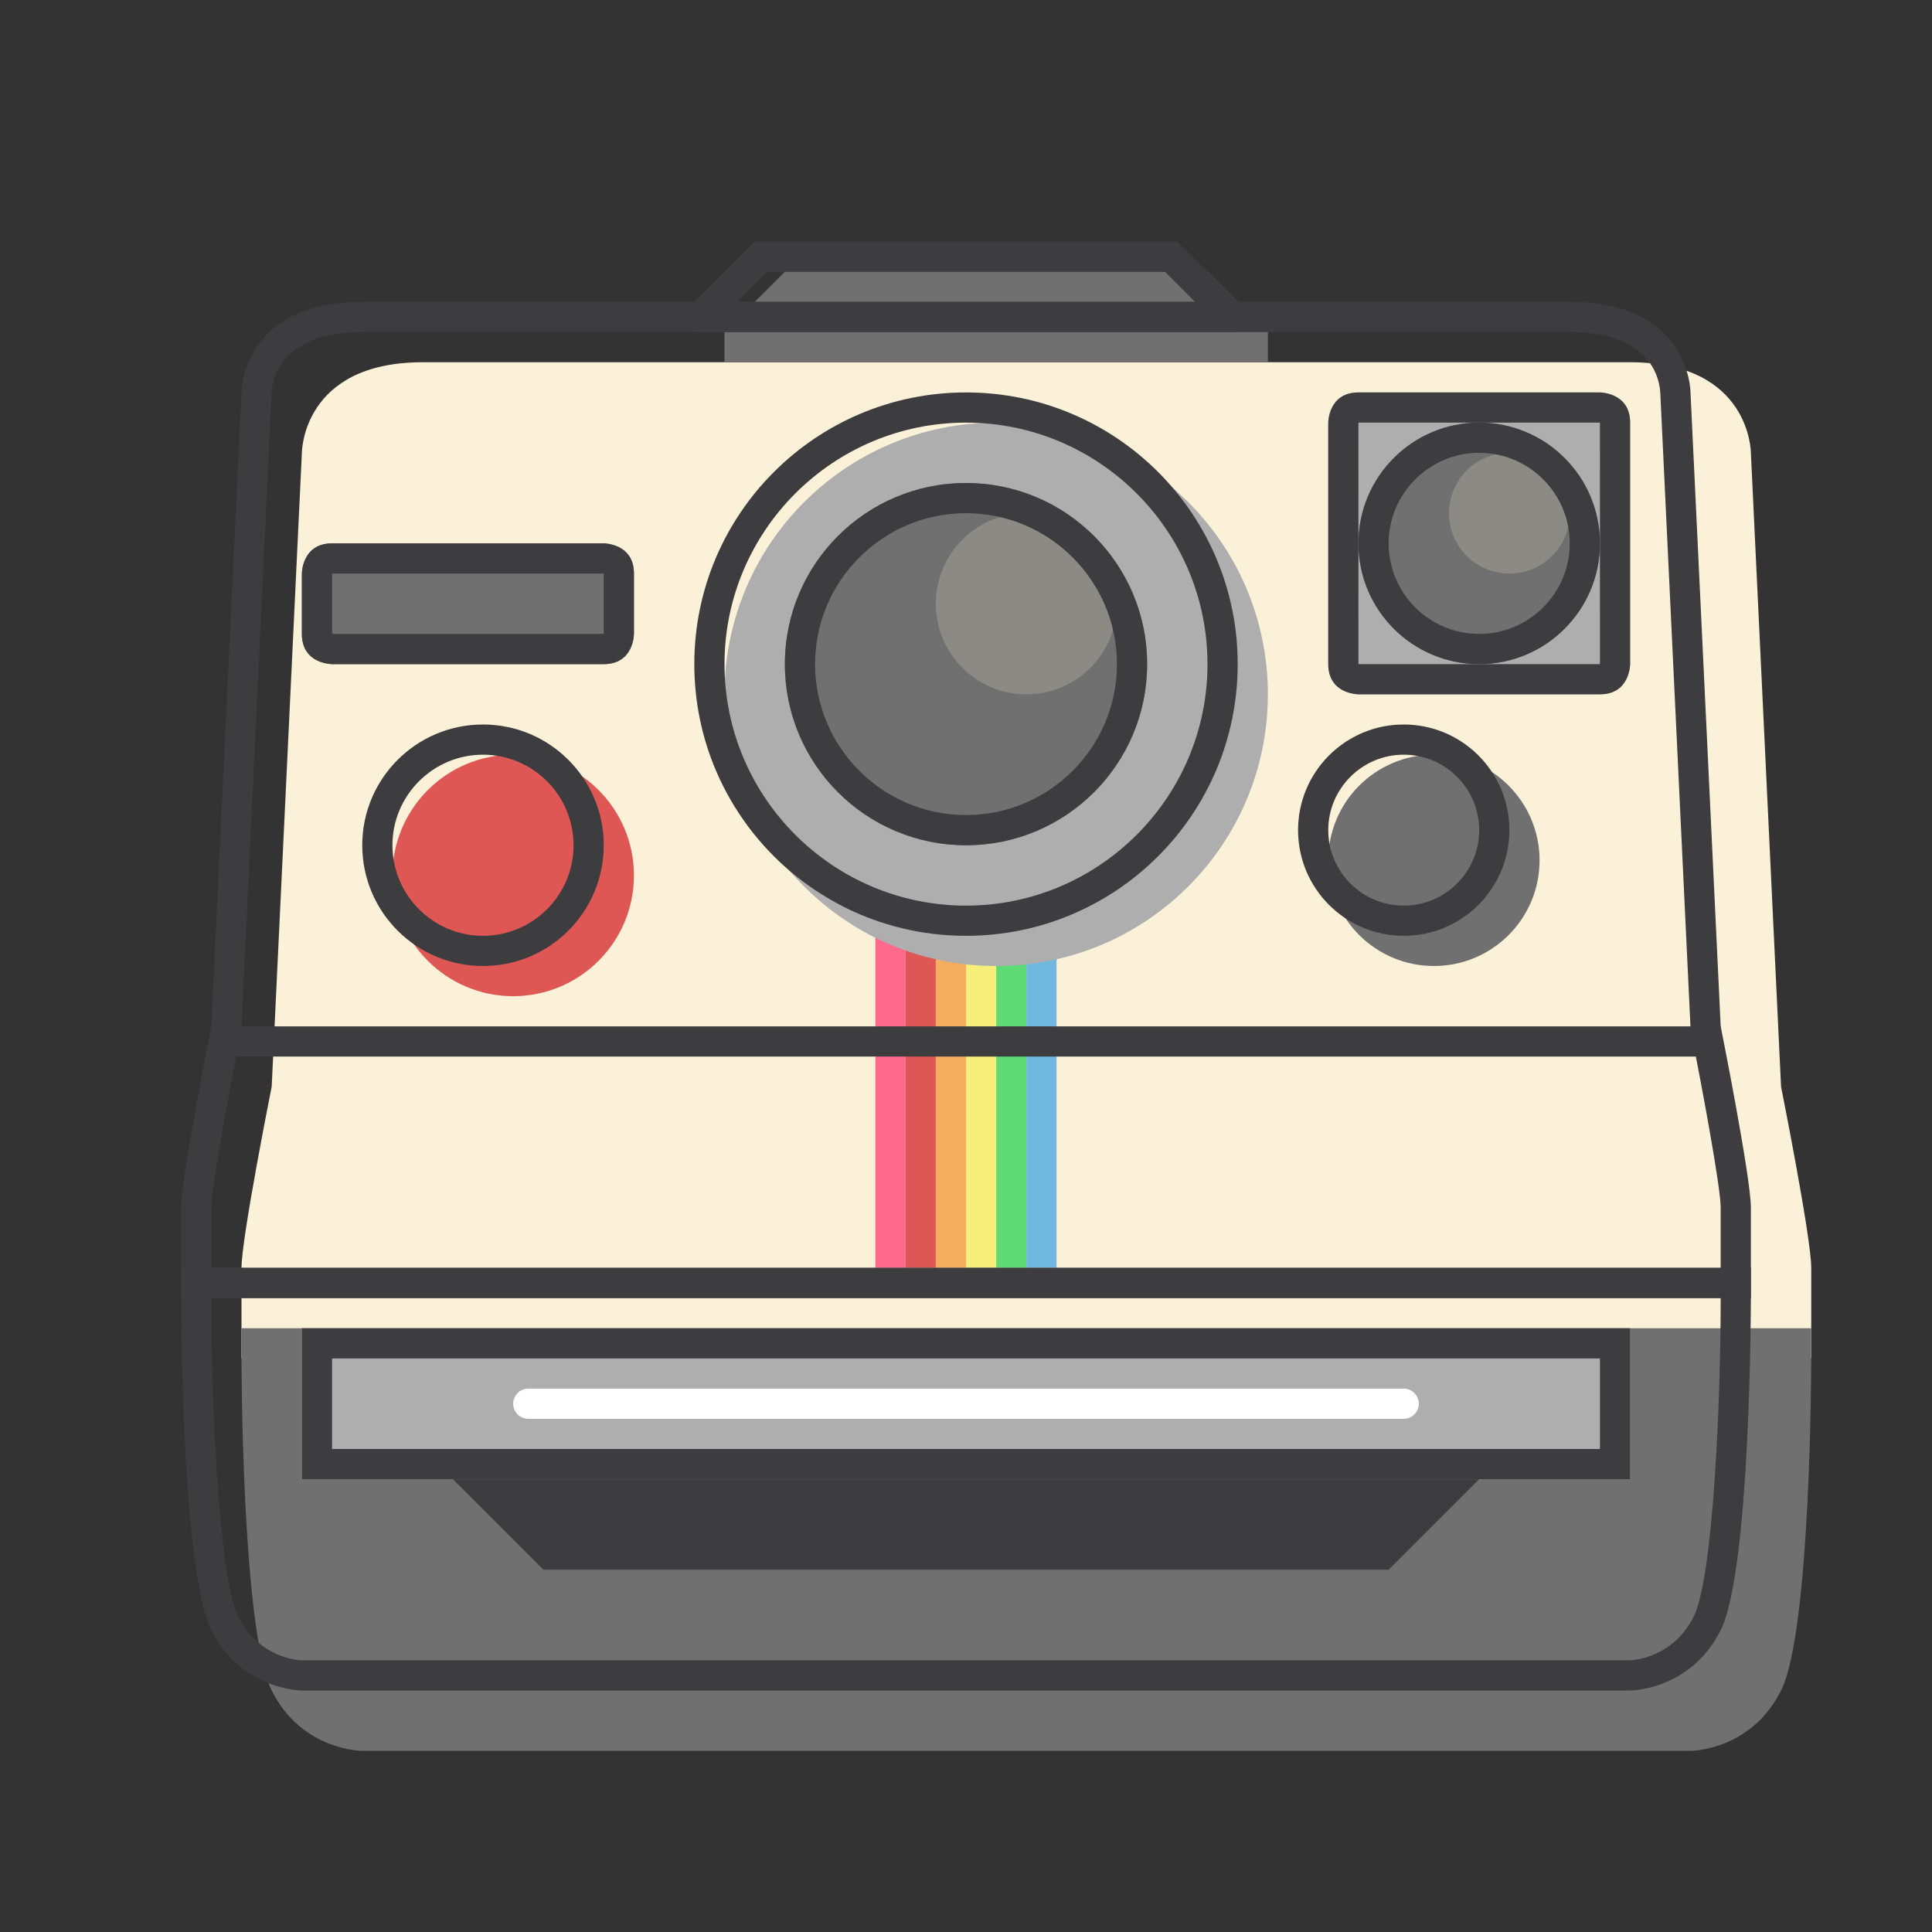 <?xml version="1.0" encoding="utf-8"?>
<!-- Generator: Adobe Illustrator 16.0.0, SVG Export Plug-In . SVG Version: 6.00 Build 0)  -->
<!DOCTYPE svg PUBLIC "-//W3C//DTD SVG 1.1//EN" "http://www.w3.org/Graphics/SVG/1.1/DTD/svg11.dtd">
<svg version="1.1" id="Capa_1" xmlns="http://www.w3.org/2000/svg" xmlns:xlink="http://www.w3.org/1999/xlink" x="0px" y="0px"
	 width="64px" height="64px" viewBox="0 0 64 64" enable-background="new 0 0 64 64" xml:space="preserve">
<rect x="0" y="0" width="64" height="64" fill="#333333" stroke="none"/>
<g>
	<path fill="#FAF1D8" d="M60,42c0,1,0,3,0,3H8c0,0,0-2,0-3s1-6,1-6l1-21c0,0,0-3,4-3h40c4,0,4,3,4,3l1,21C59,36,60,41,60,42z"/>
</g>
<rect x="31" y="30" fill="#F5AD60" width="1" height="12"/>
<rect x="32" y="30" fill="#F8EF7A" width="1" height="12"/>
<rect x="33" y="30" fill="#5FDB76" width="1" height="12"/>
<rect x="34" y="30" fill="#70B8E0" width="1" height="12"/>
<rect x="30" y="30" fill="#DF5754" width="1" height="12"/>
<rect x="29" y="30" fill="#FF6A8C" width="1" height="12"/>
<g>
	<circle fill="#AEAEAE" cx="33" cy="23" r="9"/>
</g>
<g>
	<circle fill="#707070" cx="32" cy="22" r="6"/>
</g>
<circle opacity="0.2" fill="#FAF1D8" cx="34" cy="20" r="3"/>
<g>
	<path fill="#707070" d="M60,44v1c0,0,0,9-1,11s-3,2-3,2H12c0,0-2,0-3-2S8,45,8,45v-1H60z"/>
</g>
<g>
	<path fill="#3D3C3E" d="M57,43c0,3.389-0.243,9.25-0.895,10.553C55.407,54.95,54.046,54.999,54,55H10
		c-0.014,0-1.39-0.017-2.105-1.447C7.243,52.25,7,46.389,7,43H57 M58,42H6v1c0,0,0,9,1,11s3,2,3,2h44c0,0,2,0,3-2s1-11,1-11V42
		L58,42z"/>
</g>
<g>
	<path fill="#3D3C3E" d="M32,17c2.757,0,5,2.243,5,5s-2.243,5-5,5s-5-2.243-5-5S29.243,17,32,17 M32,16c-3.314,0-6,2.686-6,6
		s2.686,6,6,6c3.313,0,6-2.686,6-6S35.313,16,32,16L32,16z"/>
</g>
<g>
	<path fill="#AEAEAE" d="M44,14c0,0,0-1,1-1h8c0,0,1,0,1,1v8c0,0,0,1-1,1s-8,0-8,0s-1,0-1-1S44,14,44,14z"/>
</g>
<g>
	<circle fill="#707070" cx="47.5" cy="28.5" r="3.5"/>
</g>
<g>
	<path fill="#3D3C3E" d="M46.5,25c1.379,0,2.5,1.122,2.5,2.5S47.879,30,46.5,30S44,28.878,44,27.5S45.121,25,46.5,25 M46.5,24
		c-1.933,0-3.5,1.567-3.5,3.5s1.567,3.5,3.5,3.5s3.5-1.567,3.5-3.5S48.433,24,46.5,24L46.5,24z"/>
</g>
<g>
	<path fill="#707070" d="M10,19c0,0,0-1,1-1s9,0,9,0s1,0,1,1v2c0,0,0,1-1,1s-9,0-9,0s-1,0-1-1S10,19,10,19z"/>
</g>
<g>
	<path fill="#3D3C3E" d="M19.978,19c0.007,0.001,0.014,0.002,0.022,0.003l0,1.968c0,0.008-0.002,0.018-0.004,0.028l-8.968,0
		C11.02,21,11.01,20.999,11,20.997l0-1.968c0-0.008,0.002-0.018,0.004-0.028H19.978 M20,18c0,0-8,0-9,0s-1,1-1,1s0,1,0,2s1,1,1,1
		s8,0,9,0s1-1,1-1v-2C21,18,20,18,20,18L20,18z"/>
</g>
<g>
	<circle fill="#DF5754" cx="17" cy="29" r="4"/>
</g>
<g>
	<polygon fill="#707070" points="24,11 24,12 42,12 42,11 40,9 26,9 	"/>
</g>
<g>
	<polygon fill="#3D3C3E" points="49,48 49,49 46,52 18,52 15,49 15,48 	"/>
</g>
<rect x="7" y="34" fill="#3D3C3E" width="50" height="1"/>
<g>
	<circle fill="#707070" cx="49" cy="18" r="4"/>
</g>
<circle opacity="0.2" fill="#FAF1D8" cx="50" cy="17" r="2"/>
<g>
	<path fill="#3D3C3E" d="M49,15c1.654,0,3,1.346,3,3s-1.346,3-3,3s-3-1.346-3-3S47.346,15,49,15 M49,14c-2.209,0-4,1.791-4,4
		s1.791,4,4,4s4-1.791,4-4S51.209,14,49,14L49,14z"/>
</g>
<g>
	<rect x="10" y="44" fill="#AEAEAE" width="44" height="5"/>
</g>
<g>
	<path fill="#3D3C3E" d="M53,45v3H11v-3H53 M54,44H10v5h44V44L54,44z"/>
</g>
<g>
	<path fill="#3D3C3E" d="M52,11c2.8,0,2.99,1.678,3.001,2.047l1,21l0.004,0.074l0.015,0.074C56.398,36.092,57,39.344,57,40v2H7v-2
		c0-0.656,0.602-3.908,0.98-5.804l0.015-0.074l0.004-0.074L9,13c0-0.082,0.034-2,3-2H52 M52,10H12c-4,0-4,3-4,3L7,34c0,0-1,5-1,6
		s0,3,0,3h52c0,0,0-2,0-3s-1-6-1-6l-1-21C56,13,56,10,52,10L52,10z"/>
</g>
<g>
	<path fill="#3D3C3E" d="M16,25c1.654,0,3,1.346,3,3s-1.346,3-3,3s-3-1.346-3-3S14.346,25,16,25 M16,24c-2.209,0-4,1.791-4,4
		s1.791,4,4,4s4-1.791,4-4S18.209,24,16,24L16,24z"/>
</g>
<g>
	<path fill="#3D3C3E" d="M32,14c4.411,0,8,3.589,8,8s-3.589,8-8,8s-8-3.589-8-8S27.589,14,32,14 M32,13c-4.971,0-9,4.029-9,9
		s4.029,9,9,9s9-4.029,9-9S36.971,13,32,13L32,13z"/>
</g>
<g>
	<path fill="#3D3C3E" d="M38.586,9l1,1H24.414l1-1H38.586 M39,8H25l-2,2v1h18v-1L39,8L39,8z"/>
</g>
<g>
	<path fill="#3D3C3E" d="M52.979,14c0.007,0.001,0.014,0.002,0.021,0.003l0.001,7.968C53,21.98,52.999,21.99,52.996,22l-7.968,0
		C45.02,22,45.01,21.999,45,21.997l-0.001-7.968C45,14.02,45.001,14.01,45.004,14H52.979 M53,13h-8c-1,0-1,1-1,1s0,7,0,8s1,1,1,1
		s7,0,8,0s1-1,1-1v-8C54,13,53,13,53,13L53,13z"/>
</g>
<path fill="#FFFFFF" d="M47,46.5c0-0.276-0.224-0.5-0.5-0.5h-29c-0.276,0-0.5,0.224-0.5,0.5l0,0c0,0.276,0.224,0.5,0.5,0.5h29
	C46.776,47,47,46.776,47,46.5L47,46.5z"/>
</svg>
